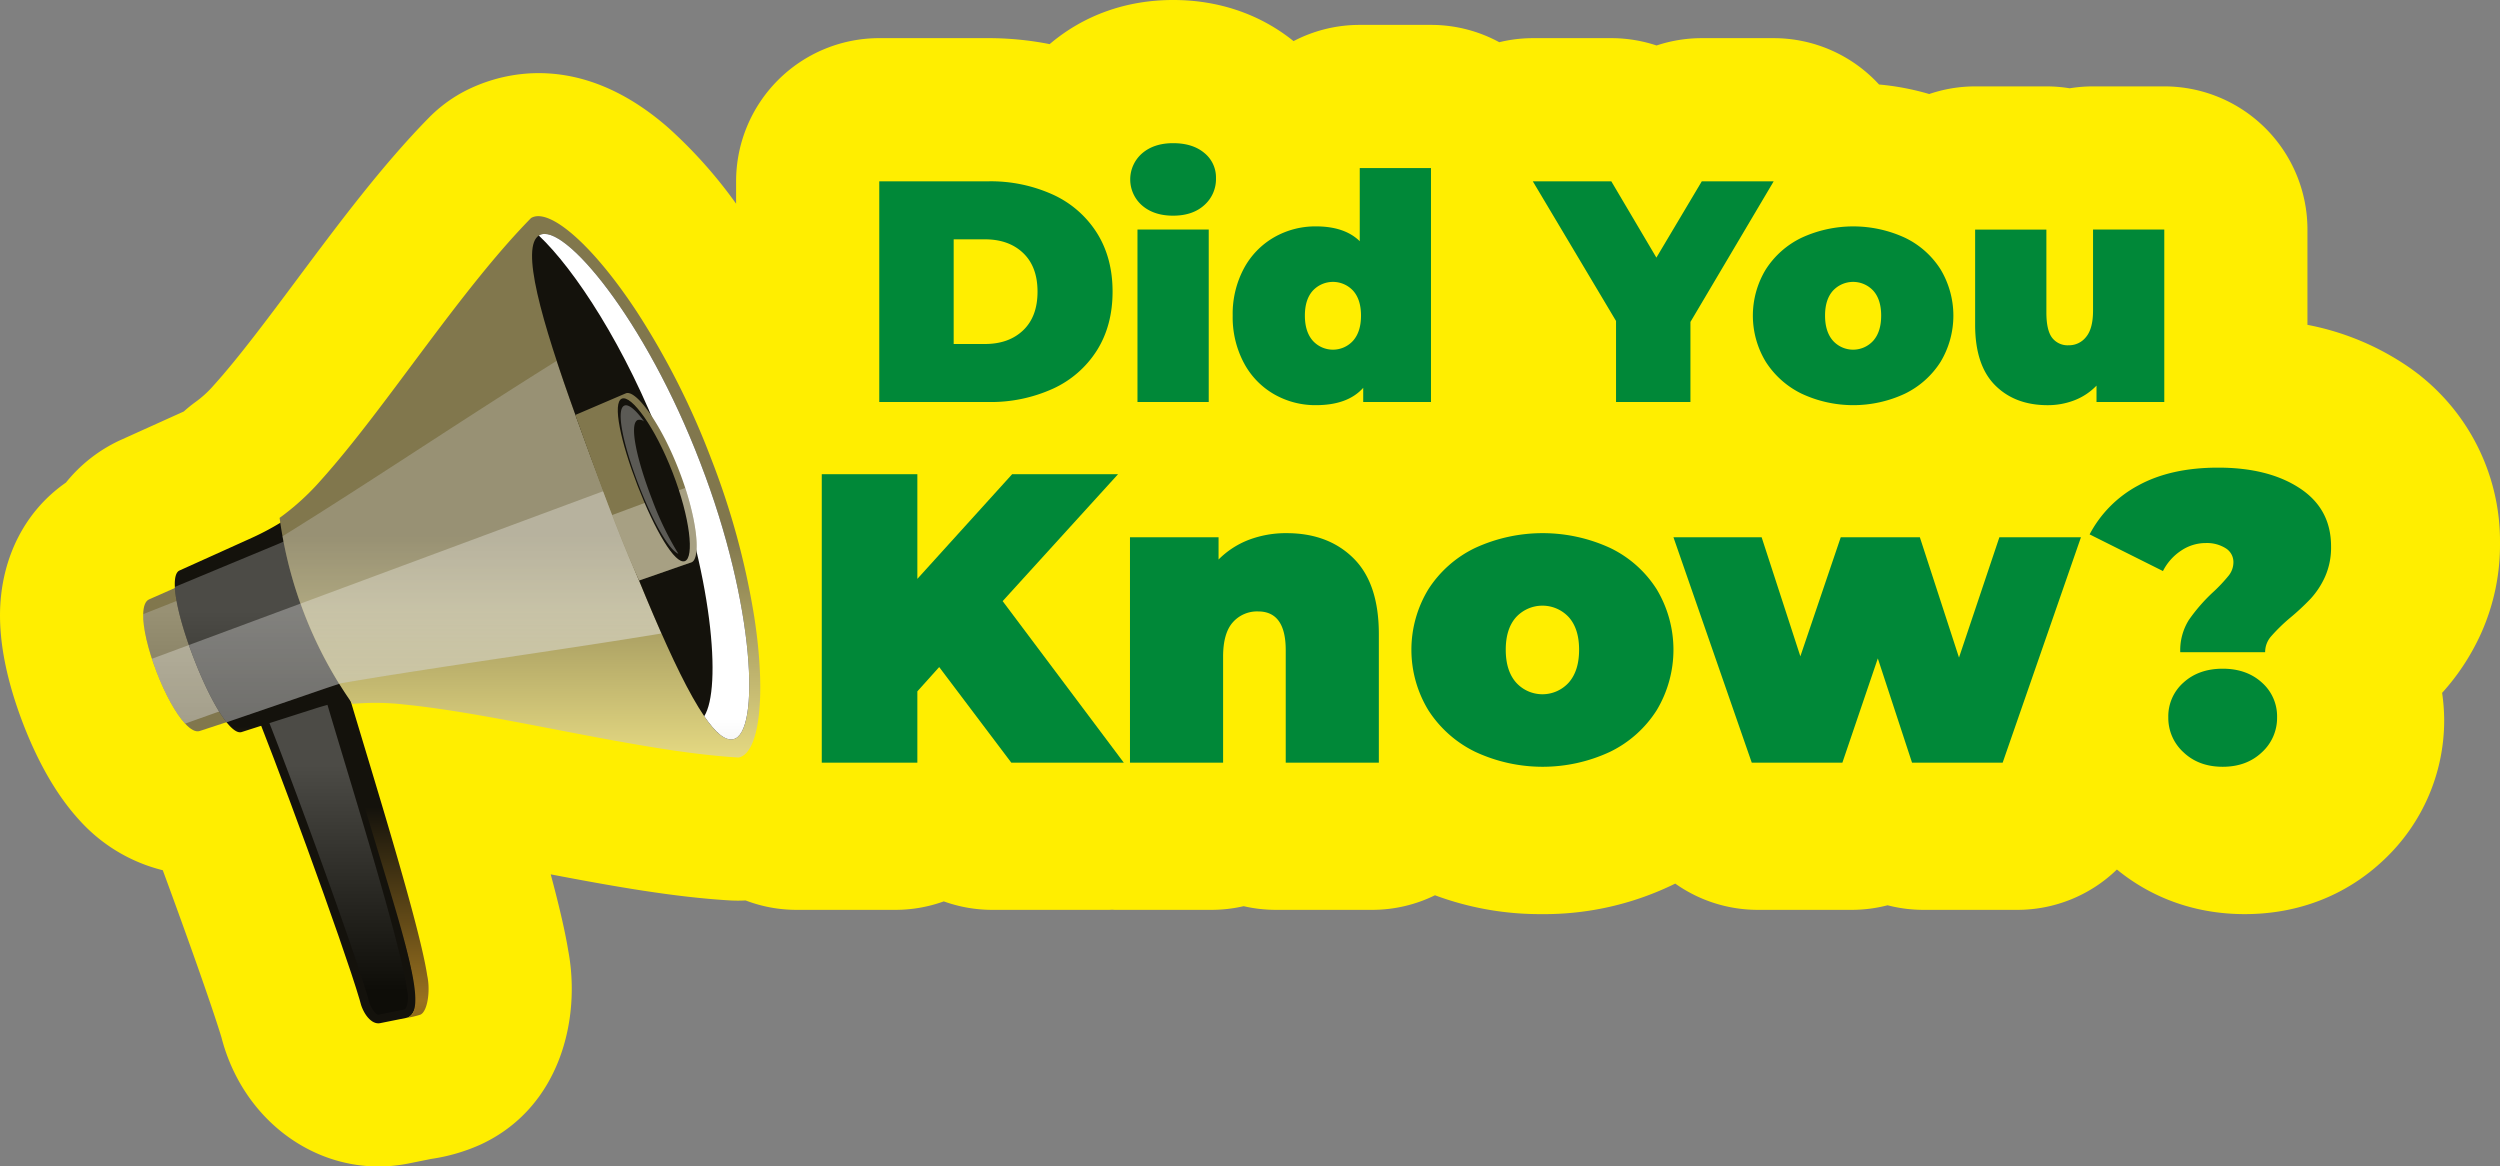 <svg id="Component_63_1" data-name="Component 63 – 1" xmlns="http://www.w3.org/2000/svg" xmlns:xlink="http://www.w3.org/1999/xlink" width="918.5" height="428.561" viewBox="0 0 918.5 428.561">
  <rect x="0" y="0" width="918.5" height="428.561" fill="#808080" stroke="none"/>
  <defs>
    <linearGradient id="linear-gradient" x1="-5.516" y1="1.01" x2="-3.332" y2="1.154" gradientUnits="objectBoundingBox">
      <stop offset="0" stop-color="#14120c"/>
      <stop offset="0.5" stop-color="#99711f"/>
      <stop offset="1" stop-color="#14120c"/>
    </linearGradient>
    <linearGradient id="linear-gradient-2" x1="-5.759" y1="0.298" x2="-5.759" y2="1.042" gradientUnits="objectBoundingBox">
      <stop offset="0" stop-color="#cfcfcf"/>
      <stop offset="0.85"/>
    </linearGradient>
    <linearGradient id="linear-gradient-3" x1="-5.125" y1="1.461" x2="-5.125" y2="0.449" xlink:href="#linear-gradient"/>
    <linearGradient id="linear-gradient-4" x1="-9.457" y1="1.089" x2="-9.457" y2="2.069" gradientUnits="objectBoundingBox">
      <stop offset="0" stop-color="#81774d"/>
      <stop offset="0.5" stop-color="#fff390"/>
      <stop offset="1" stop-color="#81774d"/>
    </linearGradient>
    <linearGradient id="linear-gradient-5" x1="-9.908" y1="0.104" x2="-9.908" y2="2.463" xlink:href="#linear-gradient-2"/>
    <linearGradient id="linear-gradient-6" x1="-11.154" y1="1.042" x2="-11.154" y2="3.662" gradientUnits="objectBoundingBox">
      <stop offset="0" stop-color="#fff"/>
      <stop offset="0.106" stop-color="#d6d6d6"/>
      <stop offset="0.292" stop-color="#969696"/>
      <stop offset="0.471" stop-color="#606060"/>
      <stop offset="0.635" stop-color="#363636"/>
      <stop offset="0.783" stop-color="#181818"/>
      <stop offset="0.91" stop-color="#060606"/>
      <stop offset="1"/>
    </linearGradient>
    <linearGradient id="linear-gradient-7" x1="-4.479" y1="0.968" x2="-4.479" y2="1.821" xlink:href="#linear-gradient"/>
    <linearGradient id="linear-gradient-8" x1="-4.781" y1="0.385" x2="-4.781" y2="2.023" xlink:href="#linear-gradient-2"/>
    <linearGradient id="linear-gradient-9" x1="-5.31" y1="1.04" x2="-5.31" y2="2.876" xlink:href="#linear-gradient-6"/>
    <linearGradient id="linear-gradient-10" x1="-1.324" y1="0.598" x2="-1.324" y2="1.618" xlink:href="#linear-gradient-4"/>
    <linearGradient id="linear-gradient-11" x1="-1.829" y1="0.773" x2="-1.829" y2="1.697" xlink:href="#linear-gradient-2"/>
    <linearGradient id="linear-gradient-12" x1="-1.97" y1="1.226" x2="-1.97" y2="2.369" xlink:href="#linear-gradient-6"/>
    <linearGradient id="linear-gradient-13" x1="-3.972" y1="1.142" x2="-1.307" y2="1.142" xlink:href="#linear-gradient"/>
    <linearGradient id="linear-gradient-14" x1="-3.478" y1="0.953" x2="-3.478" y2="1.752" gradientUnits="objectBoundingBox">
      <stop offset="0.005" stop-color="#fff"/>
      <stop offset="1" stop-color="#757575"/>
    </linearGradient>
    <linearGradient id="linear-gradient-15" x1="-6.493" y1="1.744" x2="-6.493" y2="3.29" xlink:href="#linear-gradient-4"/>
    <linearGradient id="linear-gradient-16" x1="-9.761" y1="3.432" x2="-9.761" y2="4.195" xlink:href="#linear-gradient-6"/>
    <linearGradient id="linear-gradient-17" x1="-11.325" y1="1.9" x2="-11.325" y2="3.138" xlink:href="#linear-gradient"/>
    <linearGradient id="linear-gradient-18" x1="-14.258" y1="2.175" x2="-14.258" y2="3.103" gradientUnits="objectBoundingBox">
      <stop offset="0" stop-color="#fff"/>
      <stop offset="1"/>
    </linearGradient>
  </defs>
  <path id="Path_3628" data-name="Path 3628" d="M219.513,155.265a77.792,77.792,0,0,0-35.573-66.006l-.015-.01A98.274,98.274,0,0,0,148.77,75.1V40.091a52.6,52.6,0,0,0-52.6-52.6H69.991a52.938,52.938,0,0,0-8.57.7,52.947,52.947,0,0,0-8.572-.7H26.672A52.441,52.441,0,0,0,9.8-9.7,95.27,95.27,0,0,0-8.627-13.2a52.583,52.583,0,0,0-38.715-17.03H-73.751a52.512,52.512,0,0,0-16.621,2.695,52.535,52.535,0,0,0-16.623-2.695h-28.84a52.54,52.54,0,0,0-12.325,1.492A52.365,52.365,0,0,0-173.245-35.1h-26.177a52.353,52.353,0,0,0-24.316,5.96c-12.238-9.866-27.494-15.11-44.253-15.11-17.225,0-32.879,5.616-45.354,16.216a115.888,115.888,0,0,0-22.636-2.2h-39.962a52.6,52.6,0,0,0-52.6,52.6V30.6A172.356,172.356,0,0,0-453.391,2.739c-36.922-32.373-68.858-17.256-77.771-11.855A52.681,52.681,0,0,0-541.42-.989c-17.224,17.546-33.176,38.927-48.6,59.6-10.875,14.577-21.145,28.343-30.08,38.3q-.265.292-.524.591a39.071,39.071,0,0,1-6.531,5.942,52.721,52.721,0,0,0-4.31,3.487l-23.472,10.6a55.3,55.3,0,0,0-19.821,15.517c-14.83,10.281-23.705,27.246-24.21,47.194-.263,12.087,2.562,25.951,8.447,41.338,5.755,14.924,12.8,26.949,20.924,35.734a60.876,60.876,0,0,0,30.419,18.162c8.936,24.215,18.226,50.408,21.561,61.43,7.3,28.323,31.129,47.408,57.7,47.408a56.258,56.258,0,0,0,10.928-1.079l8.439-1.7a68.207,68.207,0,0,0,18.178-5.293c29.042-13.47,36.944-45.951,32.145-71.3-1.178-7.212-3.383-16.589-6.421-27.951,22.515,4.3,45.384,8.4,65.992,9.584a52.51,52.51,0,0,0,5.609,0,52.37,52.37,0,0,0,18.631,3.459h36.314a52.5,52.5,0,0,0,17.864-3.111,52.566,52.566,0,0,0,17.821,3.111h42.73c.464,0,.922-.036,1.384-.049.325.006.639.049.965.049h35.372a52.783,52.783,0,0,0,11.9-1.351,52.807,52.807,0,0,0,11.9,1.351H-194.8a52.3,52.3,0,0,0,23.024-5.361,110.5,110.5,0,0,0,39.113,6.927,108.811,108.811,0,0,0,49.155-11.216,52.526,52.526,0,0,0,30.357,9.651h34.436a52.567,52.567,0,0,0,13.226-1.686,52.555,52.555,0,0,0,13.226,1.686H42.166a52.577,52.577,0,0,0,36.6-14.825c13.089,10.708,29.2,16.39,46.977,16.39,19.643,0,37.286-6.871,51.025-19.873a70.292,70.292,0,0,0,22.237-51.511,72.5,72.5,0,0,0-.757-9.908,84.074,84.074,0,0,0,14.187-21.578A79.523,79.523,0,0,0,219.513,155.265Z" transform="translate(698.987 44.248)" fill="#fe0"/>
  <g id="Group_2179" data-name="Group 2179" transform="translate(52.603 79.419)">
    <g id="Group_2178" data-name="Group 2178" transform="translate(38.474 155.239)">
      <path id="Path_3629" data-name="Path 3629" d="M-439.65,598.744c1.209,5.512-.336,10.485-3.341,11.079l-9.69,1.947c-3.007.6-6.3-3.237-7.46-8.531-6.042-20.591-32.151-91.674-40.42-111.237-1.737-5.073.1-10.374,4.2-11.874q6.627-2.395,13.25-4.794c4.1-1.5,9,1.607,10.844,6.979C-466.442,503.915-442.953,576.733-439.65,598.744Z" transform="translate(501.215 -470.514)" fill="url(#linear-gradient)"/>
      <path id="Path_3630" data-name="Path 3630" d="M-449.58,612.377c-.449.089-2.766-1.653-3.742-6.1l-.054-.214C-459.26,586-485.26,515-493.872,494.591c-1.1-3.346-.056-6.887,2.313-7.767l13.256-4.8a3.7,3.7,0,0,1,2.859.252,8.188,8.188,0,0,1,3.907,4.772c1.775,6.618,5.348,18.461,9.484,32.174,8.76,29.043,20.759,68.82,22.994,83.7,1,4.591-.286,7.243-.832,7.5Z" transform="translate(497.49 -474.228)" opacity="0.3" fill="url(#linear-gradient-2)" style="mix-blend-mode: screen;isolation: isolate"/>
      <path id="Path_3631" data-name="Path 3631" d="M-472.955,465.686q-6.624,2.4-13.25,4.794a7.238,7.238,0,0,0-4.2,4.4q6.567-2.373,13.131-4.75c4.1-1.5,9,1.607,10.844,6.979,18.376,72.614,41.17,125.095,29.272,127.51l-.2.04a31.061,31.061,0,0,0,5.375-1.232c2.629-1.219,3.7-8.817,2.488-14.329-3.3-22.01-26.793-94.828-32.613-116.431C-463.95,467.292-468.852,464.187-472.955,465.686Z" transform="translate(495.384 -465.309)" fill="url(#linear-gradient-3)"/>
    </g>
    <path id="Path_3632" data-name="Path 3632" d="M-553.3,467.8c.523,1.472,1.018,2.933,1.5,4.42-4.056,1.343-8.134,2.692-12.2,4.013-1.488.482-3.355-.563-5.357-2.729-3.412-3.688-7.269-10.66-10.459-18.938-3.216-8.408-5.048-16.25-4.938-21.268.07-2.844.757-4.788,2.142-5.42,3.932-1.742,7.843-3.476,11.762-5.188.634,1.454,1.26,2.889,1.874,4.35Q-560.3,447.094-553.3,467.8Z" transform="translate(584.76 -287.076)" fill="url(#linear-gradient-4)"/>
    <path id="Path_3633" data-name="Path 3633" d="M-553.3,472.894c-5.263,1.885-10.535,3.749-15.8,5.632a1.09,1.09,0,0,1-.256.072c-3.412-3.688-7.269-10.66-10.459-18.938-3.216-8.408-5.048-16.25-4.938-21.268q7.9-3.107,15.778-6.257Q-560.3,452.191-553.3,472.894Z" transform="translate(584.76 -292.172)" opacity="0.3" fill="url(#linear-gradient-5)" style="mix-blend-mode: screen;isolation: isolate"/>
    <path id="Path_3634" data-name="Path 3634" d="M-577.743,473.047c.523,1.6,1.085,3.219,1.719,4.878,3.19,8.278,7.048,15.251,10.46,18.939a1.123,1.123,0,0,0,.256-.072c5.264-1.884,10.536-3.747,15.8-5.633Q-553.8,478.442-558.756,466Z" transform="translate(580.974 -310.441)" opacity="0.3" fill="url(#linear-gradient-6)" style="mix-blend-mode: multiply;isolation: isolate"/>
    <path id="Path_3635" data-name="Path 3635" d="M-493.872,436.776c-2.279.376-4.546.844-6.814,1.379-2.438.578-4.867,1.246-7.257,2.014q-13.507,4.314-27.048,8.659c-1.446.468-3.367-.91-5.511-3.587-.029-.015-.029-.015-.036-.035-3.717-4.7-8.148-13.409-12.1-23.659s-6.479-19.662-6.876-25.666a2.347,2.347,0,0,1,0-.376c-.163-3.224.361-5.416,1.7-6.032q13.335-6.007,26.683-12.044a97,97,0,0,0,11.579-6.248c.326,2.392.72,4.782,1.175,7.148a150.661,150.661,0,0,0,20.531,52.384C-496.585,432.759-495.249,434.776-493.872,436.776Z" transform="translate(571.154 -259.288)" fill="url(#linear-gradient-7)"/>
    <path id="Path_3636" data-name="Path 3636" d="M-497.815,439.085c-2.336.728-4.658,1.5-6.971,2.284q-17.833,6.129-35.695,12.245c-.029-.015-.029-.015-.036-.035-3.717-4.7-8.148-13.409-12.1-23.659s-6.479-19.662-6.876-25.666a2.333,2.333,0,0,1,0-.376q17.718-7.386,35.45-14.736c1.916-.783,3.818-1.605,5.691-2.441A150.661,150.661,0,0,0-497.815,439.085Z" transform="translate(571.131 -267.662)" opacity="0.3" fill="url(#linear-gradient-8)" style="mix-blend-mode: screen;isolation: isolate"/>
    <path id="Path_3637" data-name="Path 3637" d="M-506.065,436.33-548.278,452c.542,1.541,1.107,3.1,1.719,4.69,3.947,10.25,8.379,18.959,12.1,23.659.007.02.007.02.036.035q17.845-6.1,35.695-12.245c2.313-.788,4.635-1.556,6.971-2.284A150.44,150.44,0,0,1-506.065,436.33Z" transform="translate(565.079 -294.436)" opacity="0.3" fill="url(#linear-gradient-9)" style="mix-blend-mode: multiply;isolation: isolate"/>
    <path id="Path_3638" data-name="Path 3638" d="M-209.678,226.165c21.545,56.321,19.727,99.854,13.367,101.06-5.659,1.271-17.514-25.343-33.159-65.487q-4.495-11.476-9.432-24.332c-3.294-8.565-6.415-16.724-9.315-24.4-15.279-40.3-24.345-68.011-19.294-70.86C-261.98,138.773-231.426,169.927-209.678,226.165Z" transform="translate(414.366 -135.592)" fill="#fff"/>
    <path id="Path_3639" data-name="Path 3639" d="M-301.519,275.513c4.531,29.4,1.777,50.123-5.778,51.589-36.012-2.077-86.779-15.885-122.835-19.47a91.272,91.272,0,0,0-19.006-.222c-1.725-2.435-3.355-4.929-4.932-7.466a154.244,154.244,0,0,1-20.778-54.125c-.409-2.242-.778-4.5-1.077-6.761a91.482,91.482,0,0,0,15.308-13.972c23.765-26.478,50.635-69.255,77.073-96.186,6.592-4,22.589,9.621,38.969,34.576A284.767,284.767,0,0,1-317.4,217.246,283.635,283.635,0,0,1-301.519,275.513Z" transform="translate(526.045 -128.209)" fill="url(#linear-gradient-10)"/>
    <path id="Path_3640" data-name="Path 3640" d="M-334.366,343.817c-39.1,6.419-81.731,12.127-118.442,18.41A154.244,154.244,0,0,1-473.586,308.1c31.426-19.439,66.574-43.149,100.717-64.442,2.1,6.357,4.469,13.177,7.058,20.339,3.429,9.551,7.235,19.737,11.3,30.3,4.068,10.579,8.059,20.7,11.914,30.063C-339.777,331.27-337.021,337.806-334.366,343.817Z" transform="translate(524.783 -190.493)" opacity="0.3" fill="url(#linear-gradient-11)" style="mix-blend-mode: screen;isolation: isolate"/>
    <path id="Path_3641" data-name="Path 3641" d="M-346.74,350.311c-.365-.949-.716-1.876-1.076-2.817l-111.36,41.349a154.341,154.341,0,0,0,14.142,29.4c36.711-6.283,79.34-11.99,118.442-18.41-2.655-6.012-5.411-12.548-8.235-19.459C-338.681,371.007-342.673,360.89-346.74,350.311Z" transform="translate(517.009 -246.51)" opacity="0.3" fill="url(#linear-gradient-12)" style="mix-blend-mode: multiply;isolation: isolate"/>
    <path id="Path_3642" data-name="Path 3642" d="M-212.718,226.419c20.408,52.791,21.978,99.589,12.107,101.6-7.919,1.78-20.323-23.42-34.6-58.309-3.852-9.371-7.844-19.488-11.911-30.058s-7.881-20.755-11.3-30.3c-12.8-35.5-20.48-62.512-13.41-66.5C-263.163,137.741-232.955,173.542-212.718,226.419Z" transform="translate(417.396 -135.85)" fill="url(#linear-gradient-13)"/>
    <path id="Path_3643" data-name="Path 3643" d="M-209.768,226.419c-20.237-52.877-50.445-88.678-59.121-83.559-.061.035-.114.085-.173.123,13.11,12.376,31.839,40.739,45.815,77.257,18.16,46.976,21.395,89.177,14.933,99.33,4.089,6,7.686,9.119,10.654,8.453C-187.79,326.008-189.36,279.209-209.768,226.419Z" transform="translate(414.446 -135.85)" fill="url(#linear-gradient-14)" style="mix-blend-mode: multiply;isolation: isolate"/>
    <path id="Path_3644" data-name="Path 3644" d="M-197.4,331.533c-6.362,2.152-12.814,4.5-19.177,6.65-5.087-11.234-11.222-27.315-16.617-42.1-2.026-5.517-3.961-10.855-5.684-15.686-.383-1.032-.758-2.043-1.106-3.04l18.534-7.939c1.154-.5,2.884.431,4.945,2.506,2.815,2.9,6.253,7.986,9.578,14.476a122.411,122.411,0,0,1,4.981,11.2C-195.208,314.921-193.658,330.287-197.4,331.533Z" transform="translate(398.757 -204.319)" fill="url(#linear-gradient-15)"/>
    <path id="Path_3645" data-name="Path 3645" d="M-210.592,354.972c3.411,8.874,6.829,17.34,9.873,24.06,6.362-2.149,12.815-4.5,19.177-6.65,3.259-1.086,2.5-12.9-2.208-27.376Z" transform="translate(382.902 -245.168)" opacity="0.3" fill="url(#linear-gradient-16)" style="mix-blend-mode: multiply;isolation: isolate"/>
    <path id="Path_3646" data-name="Path 3646" d="M-198.811,305.7c6.345,16.346,13.7,28.871,17.3,27.652,3.587-1.213,1.993-15.945-4.459-32.575-6.432-16.639-15.189-28.63-18.667-27.134C-208.134,275.142-205.132,289.336-198.811,305.7Z" transform="translate(380.487 -206.598)" fill="url(#linear-gradient-17)"/>
    <path id="Path_3647" data-name="Path 3647" d="M-192.233,313.8c-5.776-14.952-8.52-27.927-5.321-29.3a2.6,2.6,0,0,1,2.348.549c-3.026-4.232-5.715-6.5-7.26-5.833-3.2,1.374-.456,14.348,5.321,29.3,5.128,13.207,10.969,23.671,14.535,25.151A114.032,114.032,0,0,1-192.233,313.8Z" transform="translate(379.25 -209.614)" opacity="0.3" fill="url(#linear-gradient-18)" style="mix-blend-mode: screen;isolation: isolate"/>
  </g>
  <g id="Group_2182" data-name="Group 2182" transform="translate(301.915 52.602)">
    <g id="Group_2180" data-name="Group 2180" transform="translate(21.13)">
      <path id="Path_3648" data-name="Path 3648" d="M2.5,100.411H42.465a55.162,55.162,0,0,1,23.919,4.923,37.475,37.475,0,0,1,16.1,14.073q5.738,9.15,5.733,21.544t-5.733,21.544a37.454,37.454,0,0,1-16.1,14.073,55.135,55.135,0,0,1-23.919,4.923H2.5Zm38.8,59.767q8.8,0,14.073-5.038t5.271-14.189q0-9.149-5.271-14.189t-14.073-5.039H29.837v38.456Z" transform="translate(-2.502 -86.395)" fill="#008838"/>
      <path id="Path_3649" data-name="Path 3649" d="M207.055,92.852a12.684,12.684,0,0,1,0-19.112q4.342-3.761,11.41-3.764,7.182,0,11.466,3.591a11.537,11.537,0,0,1,4.287,9.266,12.769,12.769,0,0,1-4.287,9.9q-4.284,3.882-11.466,3.88Q211.4,96.616,207.055,92.852Zm-1.679,8.862h26.179v63.358H205.376Z" transform="translate(-110.512 -69.976)" fill="#008838"/>
      <path id="Path_3650" data-name="Path 3650" d="M357.31,89.847v85.945h-24.9v-5.213q-5.68,6.373-17.374,6.371a30.424,30.424,0,0,1-15.347-4,28.783,28.783,0,0,1-11.122-11.523,35.675,35.675,0,0,1-4.112-17.376,35.339,35.339,0,0,1,4.112-17.316,28.9,28.9,0,0,1,11.122-11.468,30.442,30.442,0,0,1,15.347-4q10.533,0,16.1,5.445V89.847ZM328.7,153.263q2.9-3.3,2.9-9.208t-2.9-9.15a10.095,10.095,0,0,0-14.826,0q-2.9,3.245-2.895,9.15t2.895,9.208a9.971,9.971,0,0,0,14.826,0Z" transform="translate(-154.61 -80.696)" fill="#008838"/>
      <path id="Path_3651" data-name="Path 3651" d="M581.811,152.071v29.42H554.476V151.722L523.9,100.411h28.84l16.561,28.03,16.681-28.03h26.411Z" transform="translate(-283.789 -86.395)" fill="#008838"/>
      <path id="Path_3652" data-name="Path 3652" d="M717.351,197.825a32.506,32.506,0,0,1-13.146-11.7,32.688,32.688,0,0,1,0-33.938,32.093,32.093,0,0,1,13.146-11.64,45.348,45.348,0,0,1,37.992,0,31.714,31.714,0,0,1,13.09,11.64,33.043,33.043,0,0,1,0,33.938,32.119,32.119,0,0,1-13.09,11.7,44.787,44.787,0,0,1-37.992,0ZM743.7,178.365q2.893-3.3,2.895-9.208t-2.895-9.15a10.095,10.095,0,0,0-14.826,0q-2.9,3.245-2.895,9.15t2.895,9.208a9.971,9.971,0,0,0,14.826,0Z" transform="translate(-378.499 -105.799)" fill="#008838"/>
      <path id="Path_3653" data-name="Path 3653" d="M946.272,138.894v63.358h-24.9v-6.024a22.442,22.442,0,0,1-8.106,5.387,27.039,27.039,0,0,1-9.848,1.8q-12.044,0-19.341-7.355t-7.3-22.181v-34.98h26.179v30.462q0,6.488,2.086,9.266a7.187,7.187,0,0,0,6.139,2.781,7.947,7.947,0,0,0,6.37-3.069q2.546-3.069,2.548-9.672V138.894Z" transform="translate(-474.159 -107.156)" fill="#008838"/>
    </g>
    <g id="Group_2181" data-name="Group 2181" transform="translate(0 119.206)">
      <path id="Path_3654" data-name="Path 3654" d="M-.238,404.937l-8.023,8.93v26.191H-43.382V334.089H-8.261v38.45l34.819-38.45H65.465L23.076,380.713l44.507,59.345H26.255Z" transform="translate(43.382 -331.667)" fill="#008838"/>
      <path id="Path_3655" data-name="Path 3655" d="M284.638,390.333q9.311,9.235,9.309,27.853v47.233H259.736V424.091q0-14.231-10.144-14.231a11.854,11.854,0,0,0-9.309,4.012q-3.56,4.013-3.556,12.639v38.907H202.512V382.612h32.546v8.175a31.634,31.634,0,0,1,11.2-7.268,38.443,38.443,0,0,1,13.777-2.42Q275.326,381.1,284.638,390.333Z" transform="translate(-89.274 -357.027)" fill="#008838"/>
      <path id="Path_3656" data-name="Path 3656" d="M450.423,461.408a42.507,42.507,0,0,1-17.184-15.291,42.742,42.742,0,0,1,0-44.356,41.975,41.975,0,0,1,17.184-15.214,59.289,59.289,0,0,1,49.654,0,41.458,41.458,0,0,1,17.1,15.214,43.168,43.168,0,0,1,0,44.356,41.981,41.981,0,0,1-17.1,15.291,58.535,58.535,0,0,1-49.654,0Zm34.44-25.433q3.782-4.315,3.784-12.035t-3.784-11.961a13.189,13.189,0,0,0-19.377,0q-3.787,4.239-3.786,11.961t3.786,12.035a13.037,13.037,0,0,0,19.377,0Z" transform="translate(-210.401 -357.027)" fill="#008838"/>
      <path id="Path_3657" data-name="Path 3657" d="M785.819,384.385l-28.763,82.807h-33.3l-12.568-38.3-13.018,38.3h-33.3L636.1,384.385h32.4l14.227,43.749,14.838-43.749h29.065l14.382,44.2,14.837-44.2Z" transform="translate(-323.19 -358.801)" fill="#008838"/>
      <path id="Path_3658" data-name="Path 3658" d="M1004.594,384.764a63.221,63.221,0,0,1,9.084-10.37,57.231,57.231,0,0,0,5.529-5.9,7.855,7.855,0,0,0,1.739-4.847,5.936,5.936,0,0,0-2.877-5.22,12.96,12.96,0,0,0-7.265-1.894,16.172,16.172,0,0,0-9.084,2.8,19.55,19.55,0,0,0-6.66,7.493l-26.947-13.472a43.16,43.16,0,0,1,17.939-18.015q11.884-6.506,29.291-6.509,18.47,0,29.978,7.569t11.5,21.346a26.422,26.422,0,0,1-2.192,11.126,30.244,30.244,0,0,1-5.224,8.024,87.252,87.252,0,0,1-7.721,7.19,64.912,64.912,0,0,0-6.966,6.815,8.812,8.812,0,0,0-2.116,5.75h-31.186A21,21,0,0,1,1004.594,384.764Zm-1.968,48.67a17.051,17.051,0,0,1-5.6-12.868,16.516,16.516,0,0,1,5.6-12.79q5.6-5.071,14.382-5.072t14.381,5.072a16.519,16.519,0,0,1,5.6,12.79,17.054,17.054,0,0,1-5.6,12.868q-5.6,5.3-14.381,5.3T1002.626,433.434Z" transform="translate(-502.305 -328.829)" fill="#008838"/>
    </g>
  </g>
</svg>
